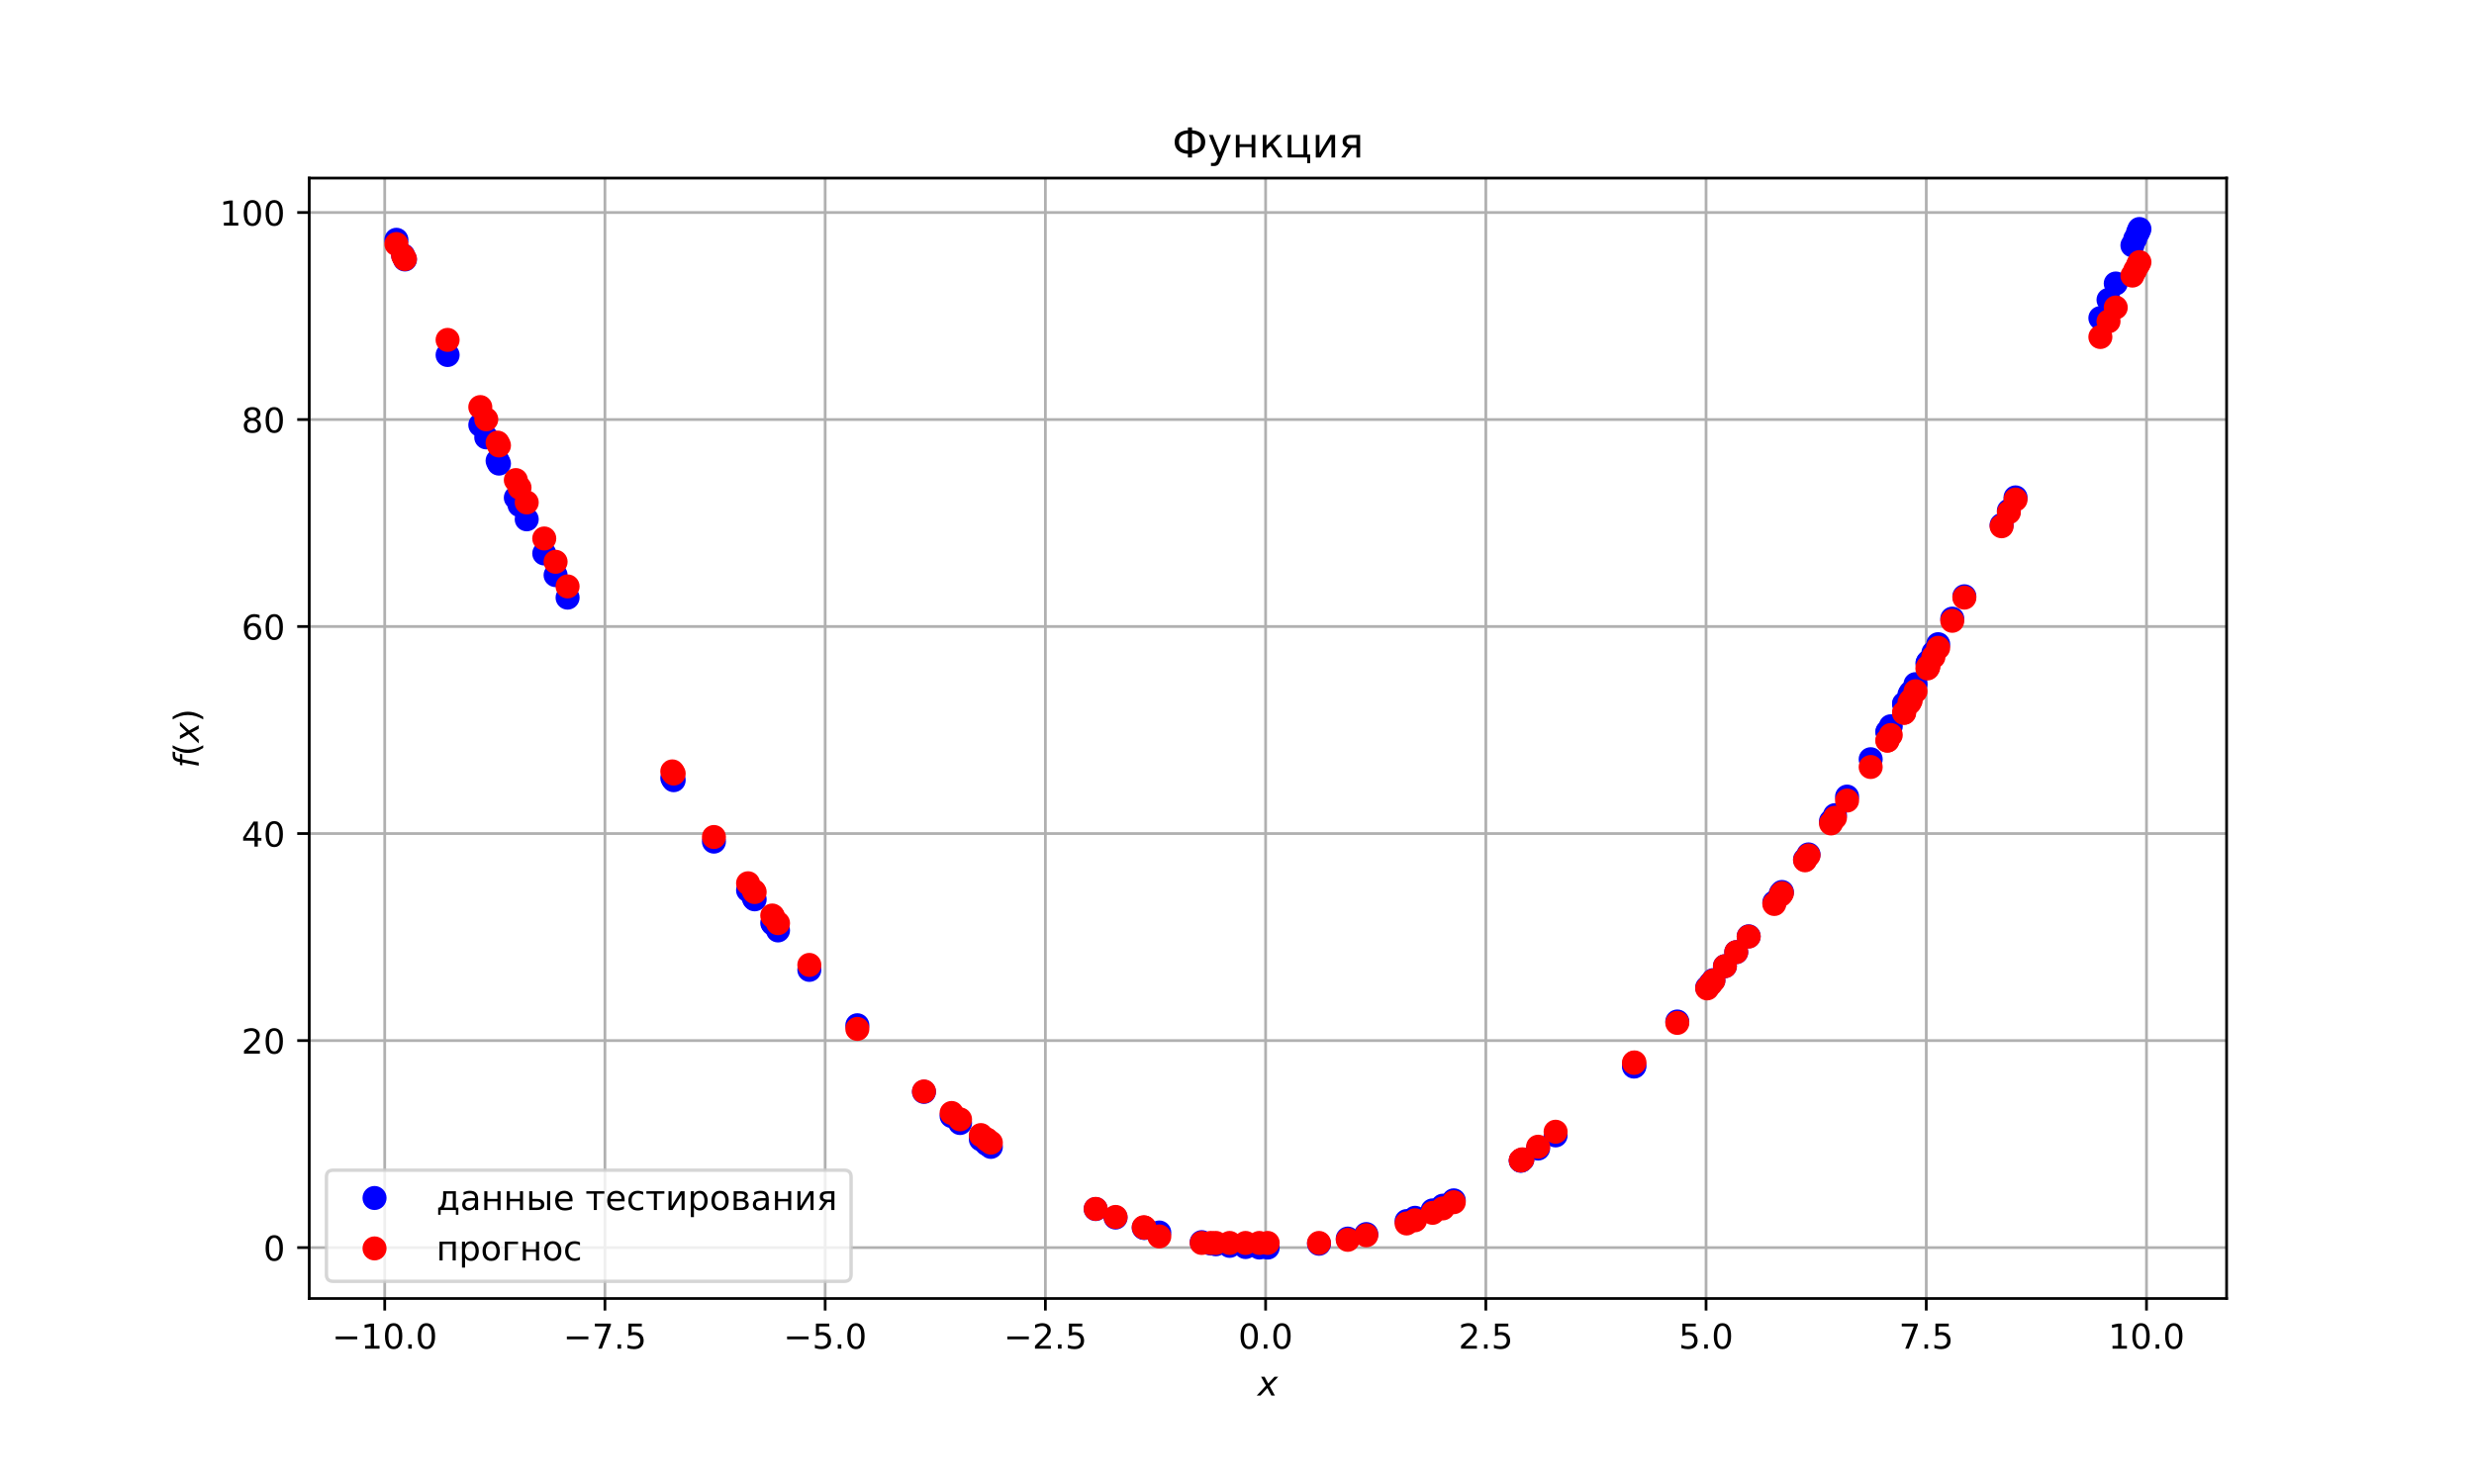 <?xml version="1.0" encoding="utf-8" standalone="no"?>
<!DOCTYPE svg PUBLIC "-//W3C//DTD SVG 1.1//EN"
  "http://www.w3.org/Graphics/SVG/1.1/DTD/svg11.dtd">
<!-- Created with matplotlib (https://matplotlib.org/) -->
<svg height="432pt" version="1.1" viewBox="0 0 720 432" width="720pt" xmlns="http://www.w3.org/2000/svg" xmlns:xlink="http://www.w3.org/1999/xlink">
 <defs>
  <style type="text/css">
*{stroke-linecap:butt;stroke-linejoin:round;}
  </style>
 </defs>
 <g id="figure_1">
  <g id="patch_1">
   <path d="M 0 432 
L 720 432 
L 720 0 
L 0 0 
z
" style="fill:#ffffff;"/>
  </g>
  <g id="axes_1">
   <g id="patch_2">
    <path d="M 90 378 
L 648 378 
L 648 51.84 
L 90 51.84 
z
" style="fill:#ffffff;"/>
   </g>
   <g id="matplotlib.axis_1">
    <g id="xtick_1">
     <g id="line2d_1">
      <path clip-path="url(#pf892e2c648)" d="M 111.963 378 
L 111.963 51.84 
" style="fill:none;stroke:#b0b0b0;stroke-linecap:square;stroke-width:0.8;"/>
     </g>
     <g id="line2d_2">
      <defs>
       <path d="M 0 0 
L 0 3.5 
" id="m086ace55c2" style="stroke:#000000;stroke-width:0.8;"/>
      </defs>
      <g>
       <use style="stroke:#000000;stroke-width:0.8;" x="111.963" xlink:href="#m086ace55c2" y="378"/>
      </g>
     </g>
     <g id="text_1">
      <!-- −10.0 -->
      <defs>
       <path d="M 10.594 35.5 
L 73.188 35.5 
L 73.188 27.203 
L 10.594 27.203 
z
" id="DejaVuSans-8722"/>
       <path d="M 12.406 8.297 
L 28.516 8.297 
L 28.516 63.922 
L 10.984 60.406 
L 10.984 69.391 
L 28.422 72.906 
L 38.281 72.906 
L 38.281 8.297 
L 54.391 8.297 
L 54.391 0 
L 12.406 0 
z
" id="DejaVuSans-49"/>
       <path d="M 31.781 66.406 
Q 24.172 66.406 20.328 58.906 
Q 16.5 51.422 16.5 36.375 
Q 16.5 21.391 20.328 13.891 
Q 24.172 6.391 31.781 6.391 
Q 39.453 6.391 43.281 13.891 
Q 47.125 21.391 47.125 36.375 
Q 47.125 51.422 43.281 58.906 
Q 39.453 66.406 31.781 66.406 
z
M 31.781 74.219 
Q 44.047 74.219 50.516 64.516 
Q 56.984 54.828 56.984 36.375 
Q 56.984 17.969 50.516 8.266 
Q 44.047 -1.422 31.781 -1.422 
Q 19.531 -1.422 13.062 8.266 
Q 6.594 17.969 6.594 36.375 
Q 6.594 54.828 13.062 64.516 
Q 19.531 74.219 31.781 74.219 
z
" id="DejaVuSans-48"/>
       <path d="M 10.688 12.406 
L 21 12.406 
L 21 0 
L 10.688 0 
z
" id="DejaVuSans-46"/>
      </defs>
      <g transform="translate(96.64 392.598)scale(0.1 -0.1)">
       <use xlink:href="#DejaVuSans-8722"/>
       <use x="83.789" xlink:href="#DejaVuSans-49"/>
       <use x="147.412" xlink:href="#DejaVuSans-48"/>
       <use x="211.035" xlink:href="#DejaVuSans-46"/>
       <use x="242.822" xlink:href="#DejaVuSans-48"/>
      </g>
     </g>
    </g>
    <g id="xtick_2">
     <g id="line2d_3">
      <path clip-path="url(#pf892e2c648)" d="M 176.054 378 
L 176.054 51.84 
" style="fill:none;stroke:#b0b0b0;stroke-linecap:square;stroke-width:0.8;"/>
     </g>
     <g id="line2d_4">
      <g>
       <use style="stroke:#000000;stroke-width:0.8;" x="176.054" xlink:href="#m086ace55c2" y="378"/>
      </g>
     </g>
     <g id="text_2">
      <!-- −7.5 -->
      <defs>
       <path d="M 8.203 72.906 
L 55.078 72.906 
L 55.078 68.703 
L 28.609 0 
L 18.312 0 
L 43.219 64.594 
L 8.203 64.594 
z
" id="DejaVuSans-55"/>
       <path d="M 10.797 72.906 
L 49.516 72.906 
L 49.516 64.594 
L 19.828 64.594 
L 19.828 46.734 
Q 21.969 47.469 24.109 47.828 
Q 26.266 48.188 28.422 48.188 
Q 40.625 48.188 47.75 41.5 
Q 54.891 34.812 54.891 23.391 
Q 54.891 11.625 47.562 5.094 
Q 40.234 -1.422 26.906 -1.422 
Q 22.312 -1.422 17.547 -0.641 
Q 12.797 0.141 7.719 1.703 
L 7.719 11.625 
Q 12.109 9.234 16.797 8.062 
Q 21.484 6.891 26.703 6.891 
Q 35.156 6.891 40.078 11.328 
Q 45.016 15.766 45.016 23.391 
Q 45.016 31 40.078 35.438 
Q 35.156 39.891 26.703 39.891 
Q 22.75 39.891 18.812 39.016 
Q 14.891 38.141 10.797 36.281 
z
" id="DejaVuSans-53"/>
      </defs>
      <g transform="translate(163.912 392.598)scale(0.1 -0.1)">
       <use xlink:href="#DejaVuSans-8722"/>
       <use x="83.789" xlink:href="#DejaVuSans-55"/>
       <use x="147.412" xlink:href="#DejaVuSans-46"/>
       <use x="179.199" xlink:href="#DejaVuSans-53"/>
      </g>
     </g>
    </g>
    <g id="xtick_3">
     <g id="line2d_5">
      <path clip-path="url(#pf892e2c648)" d="M 240.144 378 
L 240.144 51.84 
" style="fill:none;stroke:#b0b0b0;stroke-linecap:square;stroke-width:0.8;"/>
     </g>
     <g id="line2d_6">
      <g>
       <use style="stroke:#000000;stroke-width:0.8;" x="240.144" xlink:href="#m086ace55c2" y="378"/>
      </g>
     </g>
     <g id="text_3">
      <!-- −5.0 -->
      <g transform="translate(228.003 392.598)scale(0.1 -0.1)">
       <use xlink:href="#DejaVuSans-8722"/>
       <use x="83.789" xlink:href="#DejaVuSans-53"/>
       <use x="147.412" xlink:href="#DejaVuSans-46"/>
       <use x="179.199" xlink:href="#DejaVuSans-48"/>
      </g>
     </g>
    </g>
    <g id="xtick_4">
     <g id="line2d_7">
      <path clip-path="url(#pf892e2c648)" d="M 304.235 378 
L 304.235 51.84 
" style="fill:none;stroke:#b0b0b0;stroke-linecap:square;stroke-width:0.8;"/>
     </g>
     <g id="line2d_8">
      <g>
       <use style="stroke:#000000;stroke-width:0.8;" x="304.235" xlink:href="#m086ace55c2" y="378"/>
      </g>
     </g>
     <g id="text_4">
      <!-- −2.5 -->
      <defs>
       <path d="M 19.188 8.297 
L 53.609 8.297 
L 53.609 0 
L 7.328 0 
L 7.328 8.297 
Q 12.938 14.109 22.625 23.891 
Q 32.328 33.688 34.812 36.531 
Q 39.547 41.844 41.422 45.531 
Q 43.312 49.219 43.312 52.781 
Q 43.312 58.594 39.234 62.25 
Q 35.156 65.922 28.609 65.922 
Q 23.969 65.922 18.812 64.312 
Q 13.672 62.703 7.812 59.422 
L 7.812 69.391 
Q 13.766 71.781 18.938 73 
Q 24.125 74.219 28.422 74.219 
Q 39.75 74.219 46.484 68.547 
Q 53.219 62.891 53.219 53.422 
Q 53.219 48.922 51.531 44.891 
Q 49.859 40.875 45.406 35.406 
Q 44.188 33.984 37.641 27.219 
Q 31.109 20.453 19.188 8.297 
z
" id="DejaVuSans-50"/>
      </defs>
      <g transform="translate(292.094 392.598)scale(0.1 -0.1)">
       <use xlink:href="#DejaVuSans-8722"/>
       <use x="83.789" xlink:href="#DejaVuSans-50"/>
       <use x="147.412" xlink:href="#DejaVuSans-46"/>
       <use x="179.199" xlink:href="#DejaVuSans-53"/>
      </g>
     </g>
    </g>
    <g id="xtick_5">
     <g id="line2d_9">
      <path clip-path="url(#pf892e2c648)" d="M 368.326 378 
L 368.326 51.84 
" style="fill:none;stroke:#b0b0b0;stroke-linecap:square;stroke-width:0.8;"/>
     </g>
     <g id="line2d_10">
      <g>
       <use style="stroke:#000000;stroke-width:0.8;" x="368.326" xlink:href="#m086ace55c2" y="378"/>
      </g>
     </g>
     <g id="text_5">
      <!-- 0.0 -->
      <g transform="translate(360.374 392.598)scale(0.1 -0.1)">
       <use xlink:href="#DejaVuSans-48"/>
       <use x="63.623" xlink:href="#DejaVuSans-46"/>
       <use x="95.41" xlink:href="#DejaVuSans-48"/>
      </g>
     </g>
    </g>
    <g id="xtick_6">
     <g id="line2d_11">
      <path clip-path="url(#pf892e2c648)" d="M 432.416 378 
L 432.416 51.84 
" style="fill:none;stroke:#b0b0b0;stroke-linecap:square;stroke-width:0.8;"/>
     </g>
     <g id="line2d_12">
      <g>
       <use style="stroke:#000000;stroke-width:0.8;" x="432.416" xlink:href="#m086ace55c2" y="378"/>
      </g>
     </g>
     <g id="text_6">
      <!-- 2.5 -->
      <g transform="translate(424.465 392.598)scale(0.1 -0.1)">
       <use xlink:href="#DejaVuSans-50"/>
       <use x="63.623" xlink:href="#DejaVuSans-46"/>
       <use x="95.41" xlink:href="#DejaVuSans-53"/>
      </g>
     </g>
    </g>
    <g id="xtick_7">
     <g id="line2d_13">
      <path clip-path="url(#pf892e2c648)" d="M 496.507 378 
L 496.507 51.84 
" style="fill:none;stroke:#b0b0b0;stroke-linecap:square;stroke-width:0.8;"/>
     </g>
     <g id="line2d_14">
      <g>
       <use style="stroke:#000000;stroke-width:0.8;" x="496.507" xlink:href="#m086ace55c2" y="378"/>
      </g>
     </g>
     <g id="text_7">
      <!-- 5.0 -->
      <g transform="translate(488.556 392.598)scale(0.1 -0.1)">
       <use xlink:href="#DejaVuSans-53"/>
       <use x="63.623" xlink:href="#DejaVuSans-46"/>
       <use x="95.41" xlink:href="#DejaVuSans-48"/>
      </g>
     </g>
    </g>
    <g id="xtick_8">
     <g id="line2d_15">
      <path clip-path="url(#pf892e2c648)" d="M 560.598 378 
L 560.598 51.84 
" style="fill:none;stroke:#b0b0b0;stroke-linecap:square;stroke-width:0.8;"/>
     </g>
     <g id="line2d_16">
      <g>
       <use style="stroke:#000000;stroke-width:0.8;" x="560.598" xlink:href="#m086ace55c2" y="378"/>
      </g>
     </g>
     <g id="text_8">
      <!-- 7.5 -->
      <g transform="translate(552.646 392.598)scale(0.1 -0.1)">
       <use xlink:href="#DejaVuSans-55"/>
       <use x="63.623" xlink:href="#DejaVuSans-46"/>
       <use x="95.41" xlink:href="#DejaVuSans-53"/>
      </g>
     </g>
    </g>
    <g id="xtick_9">
     <g id="line2d_17">
      <path clip-path="url(#pf892e2c648)" d="M 624.689 378 
L 624.689 51.84 
" style="fill:none;stroke:#b0b0b0;stroke-linecap:square;stroke-width:0.8;"/>
     </g>
     <g id="line2d_18">
      <g>
       <use style="stroke:#000000;stroke-width:0.8;" x="624.689" xlink:href="#m086ace55c2" y="378"/>
      </g>
     </g>
     <g id="text_9">
      <!-- 10.0 -->
      <g transform="translate(613.556 392.598)scale(0.1 -0.1)">
       <use xlink:href="#DejaVuSans-49"/>
       <use x="63.623" xlink:href="#DejaVuSans-48"/>
       <use x="127.246" xlink:href="#DejaVuSans-46"/>
       <use x="159.033" xlink:href="#DejaVuSans-48"/>
      </g>
     </g>
    </g>
    <g id="text_10">
     <!-- $x$ -->
     <defs>
      <path d="M 60.016 54.688 
L 34.906 27.875 
L 50.297 0 
L 39.984 0 
L 28.422 21.688 
L 8.297 0 
L -2.594 0 
L 24.312 28.812 
L 10.016 54.688 
L 20.312 54.688 
L 30.812 34.906 
L 49.125 54.688 
z
" id="DejaVuSans-Oblique-120"/>
     </defs>
     <g transform="translate(366 406.277)scale(0.1 -0.1)">
      <use transform="translate(0 0.312)" xlink:href="#DejaVuSans-Oblique-120"/>
     </g>
    </g>
   </g>
   <g id="matplotlib.axis_2">
    <g id="ytick_1">
     <g id="line2d_19">
      <path clip-path="url(#pf892e2c648)" d="M 90 363.176 
L 648 363.176 
" style="fill:none;stroke:#b0b0b0;stroke-linecap:square;stroke-width:0.8;"/>
     </g>
     <g id="line2d_20">
      <defs>
       <path d="M 0 0 
L -3.5 0 
" id="m13c317ed28" style="stroke:#000000;stroke-width:0.8;"/>
      </defs>
      <g>
       <use style="stroke:#000000;stroke-width:0.8;" x="90" xlink:href="#m13c317ed28" y="363.176"/>
      </g>
     </g>
     <g id="text_11">
      <!-- 0 -->
      <g transform="translate(76.638 366.975)scale(0.1 -0.1)">
       <use xlink:href="#DejaVuSans-48"/>
      </g>
     </g>
    </g>
    <g id="ytick_2">
     <g id="line2d_21">
      <path clip-path="url(#pf892e2c648)" d="M 90 302.913 
L 648 302.913 
" style="fill:none;stroke:#b0b0b0;stroke-linecap:square;stroke-width:0.8;"/>
     </g>
     <g id="line2d_22">
      <g>
       <use style="stroke:#000000;stroke-width:0.8;" x="90" xlink:href="#m13c317ed28" y="302.913"/>
      </g>
     </g>
     <g id="text_12">
      <!-- 20 -->
      <g transform="translate(70.275 306.712)scale(0.1 -0.1)">
       <use xlink:href="#DejaVuSans-50"/>
       <use x="63.623" xlink:href="#DejaVuSans-48"/>
      </g>
     </g>
    </g>
    <g id="ytick_3">
     <g id="line2d_23">
      <path clip-path="url(#pf892e2c648)" d="M 90 242.65 
L 648 242.65 
" style="fill:none;stroke:#b0b0b0;stroke-linecap:square;stroke-width:0.8;"/>
     </g>
     <g id="line2d_24">
      <g>
       <use style="stroke:#000000;stroke-width:0.8;" x="90" xlink:href="#m13c317ed28" y="242.65"/>
      </g>
     </g>
     <g id="text_13">
      <!-- 40 -->
      <defs>
       <path d="M 37.797 64.312 
L 12.891 25.391 
L 37.797 25.391 
z
M 35.203 72.906 
L 47.609 72.906 
L 47.609 25.391 
L 58.016 25.391 
L 58.016 17.188 
L 47.609 17.188 
L 47.609 0 
L 37.797 0 
L 37.797 17.188 
L 4.891 17.188 
L 4.891 26.703 
z
" id="DejaVuSans-52"/>
      </defs>
      <g transform="translate(70.275 246.449)scale(0.1 -0.1)">
       <use xlink:href="#DejaVuSans-52"/>
       <use x="63.623" xlink:href="#DejaVuSans-48"/>
      </g>
     </g>
    </g>
    <g id="ytick_4">
     <g id="line2d_25">
      <path clip-path="url(#pf892e2c648)" d="M 90 182.387 
L 648 182.387 
" style="fill:none;stroke:#b0b0b0;stroke-linecap:square;stroke-width:0.8;"/>
     </g>
     <g id="line2d_26">
      <g>
       <use style="stroke:#000000;stroke-width:0.8;" x="90" xlink:href="#m13c317ed28" y="182.387"/>
      </g>
     </g>
     <g id="text_14">
      <!-- 60 -->
      <defs>
       <path d="M 33.016 40.375 
Q 26.375 40.375 22.484 35.828 
Q 18.609 31.297 18.609 23.391 
Q 18.609 15.531 22.484 10.953 
Q 26.375 6.391 33.016 6.391 
Q 39.656 6.391 43.531 10.953 
Q 47.406 15.531 47.406 23.391 
Q 47.406 31.297 43.531 35.828 
Q 39.656 40.375 33.016 40.375 
z
M 52.594 71.297 
L 52.594 62.312 
Q 48.875 64.062 45.094 64.984 
Q 41.312 65.922 37.594 65.922 
Q 27.828 65.922 22.672 59.328 
Q 17.531 52.734 16.797 39.406 
Q 19.672 43.656 24.016 45.922 
Q 28.375 48.188 33.594 48.188 
Q 44.578 48.188 50.953 41.516 
Q 57.328 34.859 57.328 23.391 
Q 57.328 12.156 50.688 5.359 
Q 44.047 -1.422 33.016 -1.422 
Q 20.359 -1.422 13.672 8.266 
Q 6.984 17.969 6.984 36.375 
Q 6.984 53.656 15.188 63.938 
Q 23.391 74.219 37.203 74.219 
Q 40.922 74.219 44.703 73.484 
Q 48.484 72.75 52.594 71.297 
z
" id="DejaVuSans-54"/>
      </defs>
      <g transform="translate(70.275 186.186)scale(0.1 -0.1)">
       <use xlink:href="#DejaVuSans-54"/>
       <use x="63.623" xlink:href="#DejaVuSans-48"/>
      </g>
     </g>
    </g>
    <g id="ytick_5">
     <g id="line2d_27">
      <path clip-path="url(#pf892e2c648)" d="M 90 122.124 
L 648 122.124 
" style="fill:none;stroke:#b0b0b0;stroke-linecap:square;stroke-width:0.8;"/>
     </g>
     <g id="line2d_28">
      <g>
       <use style="stroke:#000000;stroke-width:0.8;" x="90" xlink:href="#m13c317ed28" y="122.124"/>
      </g>
     </g>
     <g id="text_15">
      <!-- 80 -->
      <defs>
       <path d="M 31.781 34.625 
Q 24.75 34.625 20.719 30.859 
Q 16.703 27.094 16.703 20.516 
Q 16.703 13.922 20.719 10.156 
Q 24.75 6.391 31.781 6.391 
Q 38.812 6.391 42.859 10.172 
Q 46.922 13.969 46.922 20.516 
Q 46.922 27.094 42.891 30.859 
Q 38.875 34.625 31.781 34.625 
z
M 21.922 38.812 
Q 15.578 40.375 12.031 44.719 
Q 8.5 49.078 8.5 55.328 
Q 8.5 64.062 14.719 69.141 
Q 20.953 74.219 31.781 74.219 
Q 42.672 74.219 48.875 69.141 
Q 55.078 64.062 55.078 55.328 
Q 55.078 49.078 51.531 44.719 
Q 48 40.375 41.703 38.812 
Q 48.828 37.156 52.797 32.312 
Q 56.781 27.484 56.781 20.516 
Q 56.781 9.906 50.312 4.234 
Q 43.844 -1.422 31.781 -1.422 
Q 19.734 -1.422 13.25 4.234 
Q 6.781 9.906 6.781 20.516 
Q 6.781 27.484 10.781 32.312 
Q 14.797 37.156 21.922 38.812 
z
M 18.312 54.391 
Q 18.312 48.734 21.844 45.562 
Q 25.391 42.391 31.781 42.391 
Q 38.141 42.391 41.719 45.562 
Q 45.312 48.734 45.312 54.391 
Q 45.312 60.062 41.719 63.234 
Q 38.141 66.406 31.781 66.406 
Q 25.391 66.406 21.844 63.234 
Q 18.312 60.062 18.312 54.391 
z
" id="DejaVuSans-56"/>
      </defs>
      <g transform="translate(70.275 125.923)scale(0.1 -0.1)">
       <use xlink:href="#DejaVuSans-56"/>
       <use x="63.623" xlink:href="#DejaVuSans-48"/>
      </g>
     </g>
    </g>
    <g id="ytick_6">
     <g id="line2d_29">
      <path clip-path="url(#pf892e2c648)" d="M 90 61.861 
L 648 61.861 
" style="fill:none;stroke:#b0b0b0;stroke-linecap:square;stroke-width:0.8;"/>
     </g>
     <g id="line2d_30">
      <g>
       <use style="stroke:#000000;stroke-width:0.8;" x="90" xlink:href="#m13c317ed28" y="61.861"/>
      </g>
     </g>
     <g id="text_16">
      <!-- 100 -->
      <g transform="translate(63.913 65.66)scale(0.1 -0.1)">
       <use xlink:href="#DejaVuSans-49"/>
       <use x="63.623" xlink:href="#DejaVuSans-48"/>
       <use x="127.246" xlink:href="#DejaVuSans-48"/>
      </g>
     </g>
    </g>
    <g id="text_17">
     <!-- $f(x)$ -->
     <defs>
      <path d="M 47.797 75.984 
L 46.391 68.5 
L 37.797 68.5 
Q 32.906 68.5 30.688 66.578 
Q 28.469 64.656 27.391 59.516 
L 26.422 54.688 
L 41.219 54.688 
L 39.891 47.703 
L 25.094 47.703 
L 15.828 0 
L 6.781 0 
L 16.109 47.703 
L 7.516 47.703 
L 8.797 54.688 
L 17.391 54.688 
L 18.109 58.5 
Q 19.969 68.172 24.625 72.078 
Q 29.297 75.984 39.312 75.984 
z
" id="DejaVuSans-Oblique-102"/>
      <path d="M 31 75.875 
Q 24.469 64.656 21.281 53.656 
Q 18.109 42.672 18.109 31.391 
Q 18.109 20.125 21.312 9.062 
Q 24.516 -2 31 -13.188 
L 23.188 -13.188 
Q 15.875 -1.703 12.234 9.375 
Q 8.594 20.453 8.594 31.391 
Q 8.594 42.281 12.203 53.312 
Q 15.828 64.359 23.188 75.875 
z
" id="DejaVuSans-40"/>
      <path d="M 8.016 75.875 
L 15.828 75.875 
Q 23.141 64.359 26.781 53.312 
Q 30.422 42.281 30.422 31.391 
Q 30.422 20.453 26.781 9.375 
Q 23.141 -1.703 15.828 -13.188 
L 8.016 -13.188 
Q 14.5 -2 17.703 9.062 
Q 20.906 20.125 20.906 31.391 
Q 20.906 42.672 17.703 53.656 
Q 14.5 64.656 8.016 75.875 
z
" id="DejaVuSans-41"/>
     </defs>
     <g transform="translate(57.833 223.57)rotate(-90)scale(0.1 -0.1)">
      <use transform="translate(0 0.016)" xlink:href="#DejaVuSans-Oblique-102"/>
      <use transform="translate(35.205 0.016)" xlink:href="#DejaVuSans-40"/>
      <use transform="translate(74.219 0.016)" xlink:href="#DejaVuSans-Oblique-120"/>
      <use transform="translate(133.398 0.016)" xlink:href="#DejaVuSans-41"/>
     </g>
    </g>
   </g>
   <g id="line2d_31">
    <defs>
     <path d="M 0 3 
C 0.796 3 1.559 2.684 2.121 2.121 
C 2.684 1.559 3 0.796 3 0 
C 3 -0.796 2.684 -1.559 2.121 -2.121 
C 1.559 -2.684 0.796 -3 0 -3 
C -0.796 -3 -1.559 -2.684 -2.121 -2.121 
C -2.684 -1.559 -3 -0.796 -3 0 
C -3 0.796 -2.684 1.559 -2.121 2.121 
C -1.559 2.684 -0.796 3 0 3 
z
" id="mc65e00623b" style="stroke:#0000ff;"/>
    </defs>
    <g clip-path="url(#pf892e2c648)">
     <use style="fill:#0000ff;stroke:#0000ff;" x="115.364" xlink:href="#mc65e00623b" y="69.802"/>
     <use style="fill:#0000ff;stroke:#0000ff;" x="117.328" xlink:href="#mc65e00623b" y="74.341"/>
     <use style="fill:#0000ff;stroke:#0000ff;" x="117.847" xlink:href="#mc65e00623b" y="75.535"/>
     <use style="fill:#0000ff;stroke:#0000ff;" x="130.264" xlink:href="#mc65e00623b" y="103.344"/>
     <use style="fill:#0000ff;stroke:#0000ff;" x="139.781" xlink:href="#mc65e00623b" y="123.704"/>
     <use style="fill:#0000ff;stroke:#0000ff;" x="141.515" xlink:href="#mc65e00623b" y="127.325"/>
     <use style="fill:#0000ff;stroke:#0000ff;" x="144.813" xlink:href="#mc65e00623b" y="134.135"/>
     <use style="fill:#0000ff;stroke:#0000ff;" x="145.214" xlink:href="#mc65e00623b" y="134.956"/>
     <use style="fill:#0000ff;stroke:#0000ff;" x="150.121" xlink:href="#mc65e00623b" y="144.883"/>
     <use style="fill:#0000ff;stroke:#0000ff;" x="151.192" xlink:href="#mc65e00623b" y="147.021"/>
     <use style="fill:#0000ff;stroke:#0000ff;" x="153.29" xlink:href="#mc65e00623b" y="151.177"/>
     <use style="fill:#0000ff;stroke:#0000ff;" x="158.393" xlink:href="#mc65e00623b" y="161.12"/>
     <use style="fill:#0000ff;stroke:#0000ff;" x="161.694" xlink:href="#mc65e00623b" y="167.425"/>
     <use style="fill:#0000ff;stroke:#0000ff;" x="165.182" xlink:href="#mc65e00623b" y="173.977"/>
     <use style="fill:#0000ff;stroke:#0000ff;" x="195.659" xlink:href="#mc65e00623b" y="226.488"/>
     <use style="fill:#0000ff;stroke:#0000ff;" x="196.056" xlink:href="#mc65e00623b" y="227.116"/>
     <use style="fill:#0000ff;stroke:#0000ff;" x="207.775" xlink:href="#mc65e00623b" y="244.998"/>
     <use style="fill:#0000ff;stroke:#0000ff;" x="217.708" xlink:href="#mc65e00623b" y="259.169"/>
     <use style="fill:#0000ff;stroke:#0000ff;" x="219.379" xlink:href="#mc65e00623b" y="261.463"/>
     <use style="fill:#0000ff;stroke:#0000ff;" x="219.626" xlink:href="#mc65e00623b" y="261.8"/>
     <use style="fill:#0000ff;stroke:#0000ff;" x="224.748" xlink:href="#mc65e00623b" y="268.665"/>
     <use style="fill:#0000ff;stroke:#0000ff;" x="224.988" xlink:href="#mc65e00623b" y="268.98"/>
     <use style="fill:#0000ff;stroke:#0000ff;" x="226.423" xlink:href="#mc65e00623b" y="270.857"/>
     <use style="fill:#0000ff;stroke:#0000ff;" x="235.538" xlink:href="#mc65e00623b" y="282.336"/>
     <use style="fill:#0000ff;stroke:#0000ff;" x="249.51" xlink:href="#mc65e00623b" y="298.453"/>
     <use style="fill:#0000ff;stroke:#0000ff;" x="268.9" xlink:href="#mc65e00623b" y="317.854"/>
     <use style="fill:#0000ff;stroke:#0000ff;" x="276.943" xlink:href="#mc65e00623b" y="324.89"/>
     <use style="fill:#0000ff;stroke:#0000ff;" x="279.4" xlink:href="#mc65e00623b" y="326.922"/>
     <use style="fill:#0000ff;stroke:#0000ff;" x="285.451" xlink:href="#mc65e00623b" y="331.687"/>
     <use style="fill:#0000ff;stroke:#0000ff;" x="287.072" xlink:href="#mc65e00623b" y="332.907"/>
     <use style="fill:#0000ff;stroke:#0000ff;" x="287.345" xlink:href="#mc65e00623b" y="333.11"/>
     <use style="fill:#0000ff;stroke:#0000ff;" x="288.366" xlink:href="#mc65e00623b" y="333.864"/>
     <use style="fill:#0000ff;stroke:#0000ff;" x="318.868" xlink:href="#mc65e00623b" y="351.962"/>
     <use style="fill:#0000ff;stroke:#0000ff;" x="324.659" xlink:href="#mc65e00623b" y="354.434"/>
     <use style="fill:#0000ff;stroke:#0000ff;" x="332.857" xlink:href="#mc65e00623b" y="357.408"/>
     <use style="fill:#0000ff;stroke:#0000ff;" x="333.08" xlink:href="#mc65e00623b" y="357.481"/>
     <use style="fill:#0000ff;stroke:#0000ff;" x="337.38" xlink:href="#mc65e00623b" y="358.786"/>
     <use style="fill:#0000ff;stroke:#0000ff;" x="349.723" xlink:href="#mc65e00623b" y="361.59"/>
     <use style="fill:#0000ff;stroke:#0000ff;" x="352.362" xlink:href="#mc65e00623b" y="362.008"/>
     <use style="fill:#0000ff;stroke:#0000ff;" x="353.839" xlink:href="#mc65e00623b" y="362.214"/>
     <use style="fill:#0000ff;stroke:#0000ff;" x="357.861" xlink:href="#mc65e00623b" y="362.674"/>
     <use style="fill:#0000ff;stroke:#0000ff;" x="362.483" xlink:href="#mc65e00623b" y="363.02"/>
     <use style="fill:#0000ff;stroke:#0000ff;" x="366.504" xlink:href="#mc65e00623b" y="363.161"/>
     <use style="fill:#0000ff;stroke:#0000ff;" x="368.935" xlink:href="#mc65e00623b" y="363.175"/>
     <use style="fill:#0000ff;stroke:#0000ff;" x="383.865" xlink:href="#mc65e00623b" y="362.069"/>
     <use style="fill:#0000ff;stroke:#0000ff;" x="392.231" xlink:href="#mc65e00623b" y="360.556"/>
     <use style="fill:#0000ff;stroke:#0000ff;" x="397.628" xlink:href="#mc65e00623b" y="359.24"/>
     <use style="fill:#0000ff;stroke:#0000ff;" x="409.356" xlink:href="#mc65e00623b" y="355.458"/>
     <use style="fill:#0000ff;stroke:#0000ff;" x="411.816" xlink:href="#mc65e00623b" y="354.505"/>
     <use style="fill:#0000ff;stroke:#0000ff;" x="416.922" xlink:href="#mc65e00623b" y="352.349"/>
     <use style="fill:#0000ff;stroke:#0000ff;" x="419.907" xlink:href="#mc65e00623b" y="350.978"/>
     <use style="fill:#0000ff;stroke:#0000ff;" x="423.089" xlink:href="#mc65e00623b" y="349.427"/>
     <use style="fill:#0000ff;stroke:#0000ff;" x="442.584" xlink:href="#mc65e00623b" y="337.895"/>
     <use style="fill:#0000ff;stroke:#0000ff;" x="442.633" xlink:href="#mc65e00623b" y="337.862"/>
     <use style="fill:#0000ff;stroke:#0000ff;" x="443.049" xlink:href="#mc65e00623b" y="337.577"/>
     <use style="fill:#0000ff;stroke:#0000ff;" x="447.628" xlink:href="#mc65e00623b" y="334.344"/>
     <use style="fill:#0000ff;stroke:#0000ff;" x="452.723" xlink:href="#mc65e00623b" y="330.52"/>
     <use style="fill:#0000ff;stroke:#0000ff;" x="475.53" xlink:href="#mc65e00623b" y="310.485"/>
     <use style="fill:#0000ff;stroke:#0000ff;" x="475.66" xlink:href="#mc65e00623b" y="310.357"/>
     <use style="fill:#0000ff;stroke:#0000ff;" x="488.138" xlink:href="#mc65e00623b" y="297.363"/>
     <use style="fill:#0000ff;stroke:#0000ff;" x="496.83" xlink:href="#mc65e00623b" y="287.467"/>
     <use style="fill:#0000ff;stroke:#0000ff;" x="497.872" xlink:href="#mc65e00623b" y="286.234"/>
     <use style="fill:#0000ff;stroke:#0000ff;" x="498.649" xlink:href="#mc65e00623b" y="285.309"/>
     <use style="fill:#0000ff;stroke:#0000ff;" x="501.998" xlink:href="#mc65e00623b" y="281.255"/>
     <use style="fill:#0000ff;stroke:#0000ff;" x="505.288" xlink:href="#mc65e00623b" y="277.173"/>
     <use style="fill:#0000ff;stroke:#0000ff;" x="508.914" xlink:href="#mc65e00623b" y="272.56"/>
     <use style="fill:#0000ff;stroke:#0000ff;" x="516.372" xlink:href="#mc65e00623b" y="262.691"/>
     <use style="fill:#0000ff;stroke:#0000ff;" x="518.216" xlink:href="#mc65e00623b" y="260.171"/>
     <use style="fill:#0000ff;stroke:#0000ff;" x="518.588" xlink:href="#mc65e00623b" y="259.659"/>
     <use style="fill:#0000ff;stroke:#0000ff;" x="525.313" xlink:href="#mc65e00623b" y="250.187"/>
     <use style="fill:#0000ff;stroke:#0000ff;" x="526.328" xlink:href="#mc65e00623b" y="248.721"/>
     <use style="fill:#0000ff;stroke:#0000ff;" x="532.864" xlink:href="#mc65e00623b" y="239.056"/>
     <use style="fill:#0000ff;stroke:#0000ff;" x="534.025" xlink:href="#mc65e00623b" y="237.298"/>
     <use style="fill:#0000ff;stroke:#0000ff;" x="537.547" xlink:href="#mc65e00623b" y="231.889"/>
     <use style="fill:#0000ff;stroke:#0000ff;" x="544.418" xlink:href="#mc65e00623b" y="221.012"/>
     <use style="fill:#0000ff;stroke:#0000ff;" x="549.274" xlink:href="#mc65e00623b" y="213.063"/>
     <use style="fill:#0000ff;stroke:#0000ff;" x="549.309" xlink:href="#mc65e00623b" y="213.004"/>
     <use style="fill:#0000ff;stroke:#0000ff;" x="550.261" xlink:href="#mc65e00623b" y="211.42"/>
     <use style="fill:#0000ff;stroke:#0000ff;" x="554.131" xlink:href="#mc65e00623b" y="204.895"/>
     <use style="fill:#0000ff;stroke:#0000ff;" x="554.166" xlink:href="#mc65e00623b" y="204.835"/>
     <use style="fill:#0000ff;stroke:#0000ff;" x="555.691" xlink:href="#mc65e00623b" y="202.227"/>
     <use style="fill:#0000ff;stroke:#0000ff;" x="556.07" xlink:href="#mc65e00623b" y="201.575"/>
     <use style="fill:#0000ff;stroke:#0000ff;" x="557.467" xlink:href="#mc65e00623b" y="199.161"/>
     <use style="fill:#0000ff;stroke:#0000ff;" x="560.921" xlink:href="#mc65e00623b" y="193.117"/>
     <use style="fill:#0000ff;stroke:#0000ff;" x="561.056" xlink:href="#mc65e00623b" y="192.878"/>
     <use style="fill:#0000ff;stroke:#0000ff;" x="561.234" xlink:href="#mc65e00623b" y="192.562"/>
     <use style="fill:#0000ff;stroke:#0000ff;" x="562.681" xlink:href="#mc65e00623b" y="189.993"/>
     <use style="fill:#0000ff;stroke:#0000ff;" x="564.062" xlink:href="#mc65e00623b" y="187.524"/>
     <use style="fill:#0000ff;stroke:#0000ff;" x="568.161" xlink:href="#mc65e00623b" y="180.089"/>
     <use style="fill:#0000ff;stroke:#0000ff;" x="571.682" xlink:href="#mc65e00623b" y="173.582"/>
     <use style="fill:#0000ff;stroke:#0000ff;" x="582.519" xlink:href="#mc65e00623b" y="152.835"/>
     <use style="fill:#0000ff;stroke:#0000ff;" x="584.631" xlink:href="#mc65e00623b" y="148.666"/>
     <use style="fill:#0000ff;stroke:#0000ff;" x="586.575" xlink:href="#mc65e00623b" y="144.795"/>
     <use style="fill:#0000ff;stroke:#0000ff;" x="611.264" xlink:href="#mc65e00623b" y="92.592"/>
     <use style="fill:#0000ff;stroke:#0000ff;" x="613.636" xlink:href="#mc65e00623b" y="87.283"/>
     <use style="fill:#0000ff;stroke:#0000ff;" x="615.739" xlink:href="#mc65e00623b" y="82.531"/>
     <use style="fill:#0000ff;stroke:#0000ff;" x="620.588" xlink:href="#mc65e00623b" y="71.423"/>
     <use style="fill:#0000ff;stroke:#0000ff;" x="621.414" xlink:href="#mc65e00623b" y="69.51"/>
     <use style="fill:#0000ff;stroke:#0000ff;" x="622.224" xlink:href="#mc65e00623b" y="67.627"/>
     <use style="fill:#0000ff;stroke:#0000ff;" x="622.636" xlink:href="#mc65e00623b" y="66.665"/>
    </g>
   </g>
   <g id="line2d_32">
    <defs>
     <path d="M 0 3 
C 0.796 3 1.559 2.684 2.121 2.121 
C 2.684 1.559 3 0.796 3 0 
C 3 -0.796 2.684 -1.559 2.121 -2.121 
C 1.559 -2.684 0.796 -3 0 -3 
C -0.796 -3 -1.559 -2.684 -2.121 -2.121 
C -2.684 -1.559 -3 -0.796 -3 0 
C -3 0.796 -2.684 1.559 -2.121 2.121 
C -1.559 2.684 -0.796 3 0 3 
z
" id="m59a48c58d7" style="stroke:#ff0000;"/>
    </defs>
    <g clip-path="url(#pf892e2c648)">
     <use style="fill:#ff0000;stroke:#ff0000;" x="115.364" xlink:href="#m59a48c58d7" y="71.049"/>
     <use style="fill:#ff0000;stroke:#ff0000;" x="117.328" xlink:href="#m59a48c58d7" y="74.498"/>
     <use style="fill:#ff0000;stroke:#ff0000;" x="117.847" xlink:href="#m59a48c58d7" y="75.409"/>
     <use style="fill:#ff0000;stroke:#ff0000;" x="130.264" xlink:href="#m59a48c58d7" y="98.944"/>
     <use style="fill:#ff0000;stroke:#ff0000;" x="139.781" xlink:href="#m59a48c58d7" y="118.503"/>
     <use style="fill:#ff0000;stroke:#ff0000;" x="141.515" xlink:href="#m59a48c58d7" y="122.067"/>
     <use style="fill:#ff0000;stroke:#ff0000;" x="144.813" xlink:href="#m59a48c58d7" y="128.846"/>
     <use style="fill:#ff0000;stroke:#ff0000;" x="145.214" xlink:href="#m59a48c58d7" y="129.67"/>
     <use style="fill:#ff0000;stroke:#ff0000;" x="150.121" xlink:href="#m59a48c58d7" y="139.753"/>
     <use style="fill:#ff0000;stroke:#ff0000;" x="151.192" xlink:href="#m59a48c58d7" y="141.955"/>
     <use style="fill:#ff0000;stroke:#ff0000;" x="153.29" xlink:href="#m59a48c58d7" y="146.266"/>
     <use style="fill:#ff0000;stroke:#ff0000;" x="158.393" xlink:href="#m59a48c58d7" y="156.754"/>
     <use style="fill:#ff0000;stroke:#ff0000;" x="161.694" xlink:href="#m59a48c58d7" y="163.539"/>
     <use style="fill:#ff0000;stroke:#ff0000;" x="165.182" xlink:href="#m59a48c58d7" y="170.706"/>
     <use style="fill:#ff0000;stroke:#ff0000;" x="195.659" xlink:href="#m59a48c58d7" y="224.559"/>
     <use style="fill:#ff0000;stroke:#ff0000;" x="196.056" xlink:href="#m59a48c58d7" y="225.185"/>
     <use style="fill:#ff0000;stroke:#ff0000;" x="207.775" xlink:href="#m59a48c58d7" y="243.656"/>
     <use style="fill:#ff0000;stroke:#ff0000;" x="217.708" xlink:href="#m59a48c58d7" y="257.123"/>
     <use style="fill:#ff0000;stroke:#ff0000;" x="219.379" xlink:href="#m59a48c58d7" y="259.35"/>
     <use style="fill:#ff0000;stroke:#ff0000;" x="219.626" xlink:href="#m59a48c58d7" y="259.679"/>
     <use style="fill:#ff0000;stroke:#ff0000;" x="224.748" xlink:href="#m59a48c58d7" y="266.508"/>
     <use style="fill:#ff0000;stroke:#ff0000;" x="224.988" xlink:href="#m59a48c58d7" y="266.828"/>
     <use style="fill:#ff0000;stroke:#ff0000;" x="226.423" xlink:href="#m59a48c58d7" y="268.741"/>
     <use style="fill:#ff0000;stroke:#ff0000;" x="235.538" xlink:href="#m59a48c58d7" y="280.892"/>
     <use style="fill:#ff0000;stroke:#ff0000;" x="249.51" xlink:href="#m59a48c58d7" y="299.518"/>
     <use style="fill:#ff0000;stroke:#ff0000;" x="268.9" xlink:href="#m59a48c58d7" y="317.724"/>
     <use style="fill:#ff0000;stroke:#ff0000;" x="276.943" xlink:href="#m59a48c58d7" y="323.992"/>
     <use style="fill:#ff0000;stroke:#ff0000;" x="279.4" xlink:href="#m59a48c58d7" y="325.85"/>
     <use style="fill:#ff0000;stroke:#ff0000;" x="285.451" xlink:href="#m59a48c58d7" y="330.424"/>
     <use style="fill:#ff0000;stroke:#ff0000;" x="287.072" xlink:href="#m59a48c58d7" y="331.649"/>
     <use style="fill:#ff0000;stroke:#ff0000;" x="287.345" xlink:href="#m59a48c58d7" y="331.856"/>
     <use style="fill:#ff0000;stroke:#ff0000;" x="288.366" xlink:href="#m59a48c58d7" y="332.628"/>
     <use style="fill:#ff0000;stroke:#ff0000;" x="318.868" xlink:href="#m59a48c58d7" y="351.912"/>
     <use style="fill:#ff0000;stroke:#ff0000;" x="324.659" xlink:href="#m59a48c58d7" y="354.257"/>
     <use style="fill:#ff0000;stroke:#ff0000;" x="332.857" xlink:href="#m59a48c58d7" y="357.256"/>
     <use style="fill:#ff0000;stroke:#ff0000;" x="333.08" xlink:href="#m59a48c58d7" y="357.358"/>
     <use style="fill:#ff0000;stroke:#ff0000;" x="337.38" xlink:href="#m59a48c58d7" y="359.93"/>
     <use style="fill:#ff0000;stroke:#ff0000;" x="349.723" xlink:href="#m59a48c58d7" y="361.828"/>
     <use style="fill:#ff0000;stroke:#ff0000;" x="352.362" xlink:href="#m59a48c58d7" y="361.828"/>
     <use style="fill:#ff0000;stroke:#ff0000;" x="353.839" xlink:href="#m59a48c58d7" y="361.828"/>
     <use style="fill:#ff0000;stroke:#ff0000;" x="357.861" xlink:href="#m59a48c58d7" y="361.828"/>
     <use style="fill:#ff0000;stroke:#ff0000;" x="362.483" xlink:href="#m59a48c58d7" y="361.828"/>
     <use style="fill:#ff0000;stroke:#ff0000;" x="366.504" xlink:href="#m59a48c58d7" y="361.828"/>
     <use style="fill:#ff0000;stroke:#ff0000;" x="368.935" xlink:href="#m59a48c58d7" y="361.828"/>
     <use style="fill:#ff0000;stroke:#ff0000;" x="383.865" xlink:href="#m59a48c58d7" y="361.828"/>
     <use style="fill:#ff0000;stroke:#ff0000;" x="392.231" xlink:href="#m59a48c58d7" y="360.921"/>
     <use style="fill:#ff0000;stroke:#ff0000;" x="397.628" xlink:href="#m59a48c58d7" y="359.595"/>
     <use style="fill:#ff0000;stroke:#ff0000;" x="409.356" xlink:href="#m59a48c58d7" y="356.156"/>
     <use style="fill:#ff0000;stroke:#ff0000;" x="411.816" xlink:href="#m59a48c58d7" y="355.23"/>
     <use style="fill:#ff0000;stroke:#ff0000;" x="416.922" xlink:href="#m59a48c58d7" y="353.065"/>
     <use style="fill:#ff0000;stroke:#ff0000;" x="419.907" xlink:href="#m59a48c58d7" y="351.774"/>
     <use style="fill:#ff0000;stroke:#ff0000;" x="423.089" xlink:href="#m59a48c58d7" y="349.969"/>
     <use style="fill:#ff0000;stroke:#ff0000;" x="442.584" xlink:href="#m59a48c58d7" y="337.802"/>
     <use style="fill:#ff0000;stroke:#ff0000;" x="442.633" xlink:href="#m59a48c58d7" y="337.769"/>
     <use style="fill:#ff0000;stroke:#ff0000;" x="443.049" xlink:href="#m59a48c58d7" y="337.486"/>
     <use style="fill:#ff0000;stroke:#ff0000;" x="447.628" xlink:href="#m59a48c58d7" y="333.818"/>
     <use style="fill:#ff0000;stroke:#ff0000;" x="452.723" xlink:href="#m59a48c58d7" y="329.456"/>
     <use style="fill:#ff0000;stroke:#ff0000;" x="475.53" xlink:href="#m59a48c58d7" y="309.399"/>
     <use style="fill:#ff0000;stroke:#ff0000;" x="475.66" xlink:href="#m59a48c58d7" y="309.279"/>
     <use style="fill:#ff0000;stroke:#ff0000;" x="488.138" xlink:href="#m59a48c58d7" y="297.776"/>
     <use style="fill:#ff0000;stroke:#ff0000;" x="496.83" xlink:href="#m59a48c58d7" y="287.726"/>
     <use style="fill:#ff0000;stroke:#ff0000;" x="497.872" xlink:href="#m59a48c58d7" y="286.425"/>
     <use style="fill:#ff0000;stroke:#ff0000;" x="498.649" xlink:href="#m59a48c58d7" y="285.456"/>
     <use style="fill:#ff0000;stroke:#ff0000;" x="501.998" xlink:href="#m59a48c58d7" y="281.275"/>
     <use style="fill:#ff0000;stroke:#ff0000;" x="505.288" xlink:href="#m59a48c58d7" y="277.17"/>
     <use style="fill:#ff0000;stroke:#ff0000;" x="508.914" xlink:href="#m59a48c58d7" y="272.645"/>
     <use style="fill:#ff0000;stroke:#ff0000;" x="516.372" xlink:href="#m59a48c58d7" y="263.153"/>
     <use style="fill:#ff0000;stroke:#ff0000;" x="518.216" xlink:href="#m59a48c58d7" y="260.53"/>
     <use style="fill:#ff0000;stroke:#ff0000;" x="518.588" xlink:href="#m59a48c58d7" y="260.001"/>
     <use style="fill:#ff0000;stroke:#ff0000;" x="525.313" xlink:href="#m59a48c58d7" y="250.44"/>
     <use style="fill:#ff0000;stroke:#ff0000;" x="526.328" xlink:href="#m59a48c58d7" y="248.997"/>
     <use style="fill:#ff0000;stroke:#ff0000;" x="532.864" xlink:href="#m59a48c58d7" y="239.705"/>
     <use style="fill:#ff0000;stroke:#ff0000;" x="534.025" xlink:href="#m59a48c58d7" y="238.054"/>
     <use style="fill:#ff0000;stroke:#ff0000;" x="537.547" xlink:href="#m59a48c58d7" y="233.046"/>
     <use style="fill:#ff0000;stroke:#ff0000;" x="544.418" xlink:href="#m59a48c58d7" y="223.277"/>
     <use style="fill:#ff0000;stroke:#ff0000;" x="549.274" xlink:href="#m59a48c58d7" y="215.612"/>
     <use style="fill:#ff0000;stroke:#ff0000;" x="549.309" xlink:href="#m59a48c58d7" y="215.553"/>
     <use style="fill:#ff0000;stroke:#ff0000;" x="550.261" xlink:href="#m59a48c58d7" y="213.966"/>
     <use style="fill:#ff0000;stroke:#ff0000;" x="554.131" xlink:href="#m59a48c58d7" y="207.518"/>
     <use style="fill:#ff0000;stroke:#ff0000;" x="554.166" xlink:href="#m59a48c58d7" y="207.459"/>
     <use style="fill:#ff0000;stroke:#ff0000;" x="555.691" xlink:href="#m59a48c58d7" y="204.62"/>
     <use style="fill:#ff0000;stroke:#ff0000;" x="556.07" xlink:href="#m59a48c58d7" y="203.894"/>
     <use style="fill:#ff0000;stroke:#ff0000;" x="557.467" xlink:href="#m59a48c58d7" y="201.215"/>
     <use style="fill:#ff0000;stroke:#ff0000;" x="560.921" xlink:href="#m59a48c58d7" y="194.596"/>
     <use style="fill:#ff0000;stroke:#ff0000;" x="561.056" xlink:href="#m59a48c58d7" y="194.337"/>
     <use style="fill:#ff0000;stroke:#ff0000;" x="561.234" xlink:href="#m59a48c58d7" y="193.995"/>
     <use style="fill:#ff0000;stroke:#ff0000;" x="562.681" xlink:href="#m59a48c58d7" y="191.221"/>
     <use style="fill:#ff0000;stroke:#ff0000;" x="564.062" xlink:href="#m59a48c58d7" y="188.576"/>
     <use style="fill:#ff0000;stroke:#ff0000;" x="568.161" xlink:href="#m59a48c58d7" y="180.718"/>
     <use style="fill:#ff0000;stroke:#ff0000;" x="571.682" xlink:href="#m59a48c58d7" y="173.97"/>
     <use style="fill:#ff0000;stroke:#ff0000;" x="582.519" xlink:href="#m59a48c58d7" y="153.197"/>
     <use style="fill:#ff0000;stroke:#ff0000;" x="584.631" xlink:href="#m59a48c58d7" y="149.149"/>
     <use style="fill:#ff0000;stroke:#ff0000;" x="586.575" xlink:href="#m59a48c58d7" y="145.424"/>
     <use style="fill:#ff0000;stroke:#ff0000;" x="611.264" xlink:href="#m59a48c58d7" y="98.102"/>
     <use style="fill:#ff0000;stroke:#ff0000;" x="613.636" xlink:href="#m59a48c58d7" y="93.556"/>
     <use style="fill:#ff0000;stroke:#ff0000;" x="615.739" xlink:href="#m59a48c58d7" y="89.524"/>
     <use style="fill:#ff0000;stroke:#ff0000;" x="620.588" xlink:href="#m59a48c58d7" y="80.23"/>
     <use style="fill:#ff0000;stroke:#ff0000;" x="621.414" xlink:href="#m59a48c58d7" y="78.648"/>
     <use style="fill:#ff0000;stroke:#ff0000;" x="622.224" xlink:href="#m59a48c58d7" y="77.095"/>
     <use style="fill:#ff0000;stroke:#ff0000;" x="622.636" xlink:href="#m59a48c58d7" y="76.304"/>
    </g>
   </g>
   <g id="patch_3">
    <path d="M 90 378 
L 90 51.84 
" style="fill:none;stroke:#000000;stroke-linecap:square;stroke-linejoin:miter;stroke-width:0.8;"/>
   </g>
   <g id="patch_4">
    <path d="M 648 378 
L 648 51.84 
" style="fill:none;stroke:#000000;stroke-linecap:square;stroke-linejoin:miter;stroke-width:0.8;"/>
   </g>
   <g id="patch_5">
    <path d="M 90 378 
L 648 378 
" style="fill:none;stroke:#000000;stroke-linecap:square;stroke-linejoin:miter;stroke-width:0.8;"/>
   </g>
   <g id="patch_6">
    <path d="M 90 51.84 
L 648 51.84 
" style="fill:none;stroke:#000000;stroke-linecap:square;stroke-linejoin:miter;stroke-width:0.8;"/>
   </g>
   <g id="text_18">
    <!-- Функция -->
    <defs>
     <path d="M 38.141 57.906 
Q 27.547 56.938 21.922 51.953 
Q 16.312 46.969 16.312 37.359 
Q 16.312 27.734 21.922 22.781 
Q 27.547 17.828 38.141 16.844 
z
M 48.047 16.844 
Q 58.641 17.828 64.203 22.781 
Q 69.781 27.734 69.781 37.359 
Q 69.781 46.969 64.203 51.953 
Q 58.641 56.938 48.047 57.906 
z
M 38.141 8.688 
Q 22.656 9.812 14.281 17.109 
Q 5.906 24.422 5.906 37.359 
Q 5.906 50.297 14.281 57.641 
Q 22.656 64.984 38.141 66.109 
L 38.141 72.906 
L 48.047 72.906 
L 48.047 66.109 
Q 63.531 64.984 71.844 57.688 
Q 80.172 50.391 80.172 37.359 
Q 80.172 24.422 71.844 17.109 
Q 63.531 9.812 48.047 8.688 
L 48.047 0 
L 38.141 0 
z
" id="DejaVuSans-1060"/>
     <path d="M 32.172 -5.078 
Q 28.375 -14.844 24.75 -17.812 
Q 21.141 -20.797 15.094 -20.797 
L 7.906 -20.797 
L 7.906 -13.281 
L 13.188 -13.281 
Q 16.891 -13.281 18.938 -11.516 
Q 21 -9.766 23.484 -3.219 
L 25.094 0.875 
L 2.984 54.688 
L 12.5 54.688 
L 29.594 11.922 
L 46.688 54.688 
L 56.203 54.688 
z
" id="DejaVuSans-1091"/>
     <path d="M 9.078 54.688 
L 18.109 54.688 
L 18.109 32.375 
L 47.266 32.375 
L 47.266 54.688 
L 56.297 54.688 
L 56.297 0 
L 47.266 0 
L 47.266 25.203 
L 18.109 25.203 
L 18.109 0 
L 9.078 0 
z
" id="DejaVuSans-1085"/>
     <path d="M 9.078 54.688 
L 18.016 54.688 
L 18.016 29 
L 43.359 54.688 
L 54.391 54.688 
L 33.5 33.547 
L 57.078 0 
L 47.016 0 
L 27.641 27.594 
L 18.016 17.828 
L 18.016 0 
L 9.078 0 
z
" id="DejaVuSans-1082"/>
     <path d="M 56.297 0 
L 9.078 0 
L 9.078 54.688 
L 18.109 54.688 
L 18.109 7.172 
L 47.266 7.172 
L 47.266 54.688 
L 56.297 54.688 
L 56.297 7.172 
L 63.484 7.172 
L 63.484 -13.812 
L 56.297 -13.812 
z
" id="DejaVuSans-1094"/>
     <path d="M 55.906 54.688 
L 55.906 0 
L 46.969 0 
L 46.969 43.891 
L 20.609 0 
L 9.078 0 
L 9.078 54.688 
L 18.016 54.688 
L 18.016 10.891 
L 44.344 54.688 
z
" id="DejaVuSans-1080"/>
     <path d="M 18.453 38.922 
Q 18.453 34.859 21.578 32.562 
Q 24.703 30.281 30.516 30.281 
L 42.625 30.281 
L 42.625 47.516 
L 30.516 47.516 
Q 24.703 47.516 21.578 45.266 
Q 18.453 43.016 18.453 38.922 
z
M 5.672 0 
L 22.359 23.969 
Q 16.703 25.25 12.938 28.594 
Q 9.188 31.938 9.188 38.922 
Q 9.188 46.828 14.422 50.75 
Q 19.672 54.688 30.281 54.688 
L 51.656 54.688 
L 51.656 0 
L 42.625 0 
L 42.625 23.094 
L 31.453 23.094 
L 15.328 0 
z
" id="DejaVuSans-1103"/>
    </defs>
    <g transform="translate(341.145 45.84)scale(0.12 -0.12)">
     <use xlink:href="#DejaVuSans-1060"/>
     <use x="86.084" xlink:href="#DejaVuSans-1091"/>
     <use x="145.264" xlink:href="#DejaVuSans-1085"/>
     <use x="210.645" xlink:href="#DejaVuSans-1082"/>
     <use x="271.045" xlink:href="#DejaVuSans-1094"/>
     <use x="339.111" xlink:href="#DejaVuSans-1080"/>
     <use x="404.102" xlink:href="#DejaVuSans-1103"/>
    </g>
   </g>
   <g id="legend_1">
    <g id="patch_7">
     <path d="M 97 373 
L 245.684 373 
Q 247.684 373 247.684 371 
L 247.684 342.644 
Q 247.684 340.644 245.684 340.644 
L 97 340.644 
Q 95 340.644 95 342.644 
L 95 371 
Q 95 373 97 373 
z
" style="fill:#ffffff;opacity:0.8;stroke:#cccccc;stroke-linejoin:miter;"/>
    </g>
    <g id="line2d_33"/>
    <g id="line2d_34">
     <g>
      <use style="fill:#0000ff;stroke:#0000ff;" x="109" xlink:href="#mc65e00623b" y="348.742"/>
     </g>
    </g>
    <g id="text_19">
     <!-- данные тестирования -->
     <defs>
      <path d="M 21.625 7.172 
L 47.703 7.172 
L 47.703 47.516 
L 28.812 47.516 
L 28.812 40.672 
Q 28.812 20.562 23.047 9.812 
z
M 8.594 7.172 
Q 13.031 9.125 14.984 13.281 
Q 19.781 23.578 19.781 44.344 
L 19.781 54.688 
L 56.734 54.688 
L 56.734 7.172 
L 63.922 7.172 
L 63.922 -13.812 
L 56.734 -13.812 
L 56.734 0 
L 12.406 0 
L 12.406 -13.812 
L 5.219 -13.812 
L 5.219 7.172 
z
" id="DejaVuSans-1076"/>
      <path d="M 34.281 27.484 
Q 23.391 27.484 19.188 25 
Q 14.984 22.516 14.984 16.5 
Q 14.984 11.719 18.141 8.906 
Q 21.297 6.109 26.703 6.109 
Q 34.188 6.109 38.703 11.406 
Q 43.219 16.703 43.219 25.484 
L 43.219 27.484 
z
M 52.203 31.203 
L 52.203 0 
L 43.219 0 
L 43.219 8.297 
Q 40.141 3.328 35.547 0.953 
Q 30.953 -1.422 24.312 -1.422 
Q 15.922 -1.422 10.953 3.297 
Q 6 8.016 6 15.922 
Q 6 25.141 12.172 29.828 
Q 18.359 34.516 30.609 34.516 
L 43.219 34.516 
L 43.219 35.406 
Q 43.219 41.609 39.141 45 
Q 35.062 48.391 27.688 48.391 
Q 23 48.391 18.547 47.266 
Q 14.109 46.141 10.016 43.891 
L 10.016 52.203 
Q 14.938 54.109 19.578 55.047 
Q 24.219 56 28.609 56 
Q 40.484 56 46.344 49.844 
Q 52.203 43.703 52.203 31.203 
z
" id="DejaVuSans-1072"/>
      <path d="M 61.047 54.688 
L 70.031 54.688 
L 70.031 0 
L 61.047 0 
z
M 65.547 56 
z
M 43.453 16.219 
Q 43.453 20.609 40.25 22.906 
Q 37.062 25.203 30.906 25.203 
L 18.109 25.203 
L 18.109 7.172 
L 30.906 7.172 
Q 37.062 7.172 40.25 9.484 
Q 43.453 11.812 43.453 16.219 
z
M 9.078 54.688 
L 18.109 54.688 
L 18.109 32.375 
L 31.297 32.375 
Q 41.75 32.375 47.391 28.391 
Q 53.031 24.422 53.031 16.219 
Q 53.031 8.016 47.391 4 
Q 41.75 0 31.297 0 
L 9.078 0 
z
" id="DejaVuSans-1099"/>
      <path d="M 56.203 29.594 
L 56.203 25.203 
L 14.891 25.203 
Q 15.484 15.922 20.484 11.062 
Q 25.484 6.203 34.422 6.203 
Q 39.594 6.203 44.453 7.469 
Q 49.312 8.734 54.109 11.281 
L 54.109 2.781 
Q 49.266 0.734 44.188 -0.344 
Q 39.109 -1.422 33.891 -1.422 
Q 20.797 -1.422 13.156 6.188 
Q 5.516 13.812 5.516 26.812 
Q 5.516 40.234 12.766 48.109 
Q 20.016 56 32.328 56 
Q 43.359 56 49.781 48.891 
Q 56.203 41.797 56.203 29.594 
z
M 47.219 32.234 
Q 47.125 39.594 43.094 43.984 
Q 39.062 48.391 32.422 48.391 
Q 24.906 48.391 20.391 44.141 
Q 15.875 39.891 15.188 32.172 
z
" id="DejaVuSans-1077"/>
      <path id="DejaVuSans-32"/>
      <path d="M 2.938 54.688 
L 55.328 54.688 
L 55.328 47.516 
L 33.547 47.516 
L 33.547 0 
L 24.703 0 
L 24.703 47.516 
L 2.938 47.516 
z
" id="DejaVuSans-1090"/>
      <path d="M 48.781 52.594 
L 48.781 44.188 
Q 44.969 46.297 41.141 47.344 
Q 37.312 48.391 33.406 48.391 
Q 24.656 48.391 19.812 42.844 
Q 14.984 37.312 14.984 27.297 
Q 14.984 17.281 19.812 11.734 
Q 24.656 6.203 33.406 6.203 
Q 37.312 6.203 41.141 7.25 
Q 44.969 8.297 48.781 10.406 
L 48.781 2.094 
Q 45.016 0.344 40.984 -0.531 
Q 36.969 -1.422 32.422 -1.422 
Q 20.062 -1.422 12.781 6.344 
Q 5.516 14.109 5.516 27.297 
Q 5.516 40.672 12.859 48.328 
Q 20.219 56 33.016 56 
Q 37.156 56 41.109 55.141 
Q 45.062 54.297 48.781 52.594 
z
" id="DejaVuSans-1089"/>
      <path d="M 18.109 8.203 
L 18.109 -20.797 
L 9.078 -20.797 
L 9.078 54.688 
L 18.109 54.688 
L 18.109 46.391 
Q 20.953 51.266 25.266 53.625 
Q 29.594 56 35.594 56 
Q 45.562 56 51.781 48.094 
Q 58.016 40.188 58.016 27.297 
Q 58.016 14.406 51.781 6.484 
Q 45.562 -1.422 35.594 -1.422 
Q 29.594 -1.422 25.266 0.953 
Q 20.953 3.328 18.109 8.203 
z
M 48.688 27.297 
Q 48.688 37.203 44.609 42.844 
Q 40.531 48.484 33.406 48.484 
Q 26.266 48.484 22.188 42.844 
Q 18.109 37.203 18.109 27.297 
Q 18.109 17.391 22.188 11.75 
Q 26.266 6.109 33.406 6.109 
Q 40.531 6.109 44.609 11.75 
Q 48.688 17.391 48.688 27.297 
z
" id="DejaVuSans-1088"/>
      <path d="M 30.609 48.391 
Q 23.391 48.391 19.188 42.75 
Q 14.984 37.109 14.984 27.297 
Q 14.984 17.484 19.156 11.844 
Q 23.344 6.203 30.609 6.203 
Q 37.797 6.203 41.984 11.859 
Q 46.188 17.531 46.188 27.297 
Q 46.188 37.016 41.984 42.703 
Q 37.797 48.391 30.609 48.391 
z
M 30.609 56 
Q 42.328 56 49.016 48.375 
Q 55.719 40.766 55.719 27.297 
Q 55.719 13.875 49.016 6.219 
Q 42.328 -1.422 30.609 -1.422 
Q 18.844 -1.422 12.172 6.219 
Q 5.516 13.875 5.516 27.297 
Q 5.516 40.766 12.172 48.375 
Q 18.844 56 30.609 56 
z
" id="DejaVuSans-1086"/>
      <path d="M 18.062 25.203 
L 18.062 7.172 
L 30.859 7.172 
Q 37.016 7.172 40.234 9.484 
Q 43.453 11.812 43.453 16.219 
Q 43.453 20.609 40.234 22.906 
Q 37.016 25.203 30.859 25.203 
z
M 18.062 47.516 
L 18.062 32.375 
L 29.891 32.375 
Q 34.969 32.375 38.188 34.391 
Q 41.406 36.422 41.406 40.047 
Q 41.406 43.656 38.188 45.578 
Q 34.969 47.516 29.891 47.516 
z
M 9.078 54.688 
L 30.469 54.688 
Q 40.094 54.688 45.266 51.172 
Q 50.438 47.656 50.438 41.156 
Q 50.438 36.141 47.797 33.172 
Q 45.172 30.219 39.984 29.5 
Q 46.188 28.328 49.609 24.609 
Q 53.031 20.906 53.031 15.328 
Q 53.031 8.016 47.391 4 
Q 41.75 0 31.297 0 
L 9.078 0 
z
" id="DejaVuSans-1074"/>
     </defs>
     <g transform="translate(127 352.242)scale(0.1 -0.1)">
      <use xlink:href="#DejaVuSans-1076"/>
      <use x="69.141" xlink:href="#DejaVuSans-1072"/>
      <use x="130.42" xlink:href="#DejaVuSans-1085"/>
      <use x="195.801" xlink:href="#DejaVuSans-1085"/>
      <use x="261.182" xlink:href="#DejaVuSans-1099"/>
      <use x="340.137" xlink:href="#DejaVuSans-1077"/>
      <use x="401.66" xlink:href="#DejaVuSans-32"/>
      <use x="433.447" xlink:href="#DejaVuSans-1090"/>
      <use x="491.699" xlink:href="#DejaVuSans-1077"/>
      <use x="553.223" xlink:href="#DejaVuSans-1089"/>
      <use x="608.203" xlink:href="#DejaVuSans-1090"/>
      <use x="666.455" xlink:href="#DejaVuSans-1080"/>
      <use x="731.445" xlink:href="#DejaVuSans-1088"/>
      <use x="794.922" xlink:href="#DejaVuSans-1086"/>
      <use x="856.104" xlink:href="#DejaVuSans-1074"/>
      <use x="915.039" xlink:href="#DejaVuSans-1072"/>
      <use x="976.318" xlink:href="#DejaVuSans-1085"/>
      <use x="1041.699" xlink:href="#DejaVuSans-1080"/>
      <use x="1106.689" xlink:href="#DejaVuSans-1103"/>
     </g>
    </g>
    <g id="line2d_35"/>
    <g id="line2d_36">
     <g>
      <use style="fill:#ff0000;stroke:#ff0000;" x="109" xlink:href="#m59a48c58d7" y="363.42"/>
     </g>
    </g>
    <g id="text_20">
     <!-- прогнос -->
     <defs>
      <path d="M 56.297 54.688 
L 56.297 0 
L 47.266 0 
L 47.266 47.516 
L 18.109 47.516 
L 18.109 0 
L 9.078 0 
L 9.078 54.688 
z
" id="DejaVuSans-1087"/>
      <path d="M 9.078 0 
L 9.078 54.688 
L 47.656 54.688 
L 47.656 47.516 
L 18.109 47.516 
L 18.109 0 
z
" id="DejaVuSans-1075"/>
     </defs>
     <g transform="translate(127 366.92)scale(0.1 -0.1)">
      <use xlink:href="#DejaVuSans-1087"/>
      <use x="65.381" xlink:href="#DejaVuSans-1088"/>
      <use x="128.857" xlink:href="#DejaVuSans-1086"/>
      <use x="190.039" xlink:href="#DejaVuSans-1075"/>
      <use x="242.578" xlink:href="#DejaVuSans-1085"/>
      <use x="307.959" xlink:href="#DejaVuSans-1086"/>
      <use x="369.141" xlink:href="#DejaVuSans-1089"/>
     </g>
    </g>
   </g>
  </g>
 </g>
 <defs>
  <clipPath id="pf892e2c648">
   <rect height="326.16" width="558" x="90" y="51.84"/>
  </clipPath>
 </defs>
</svg>
